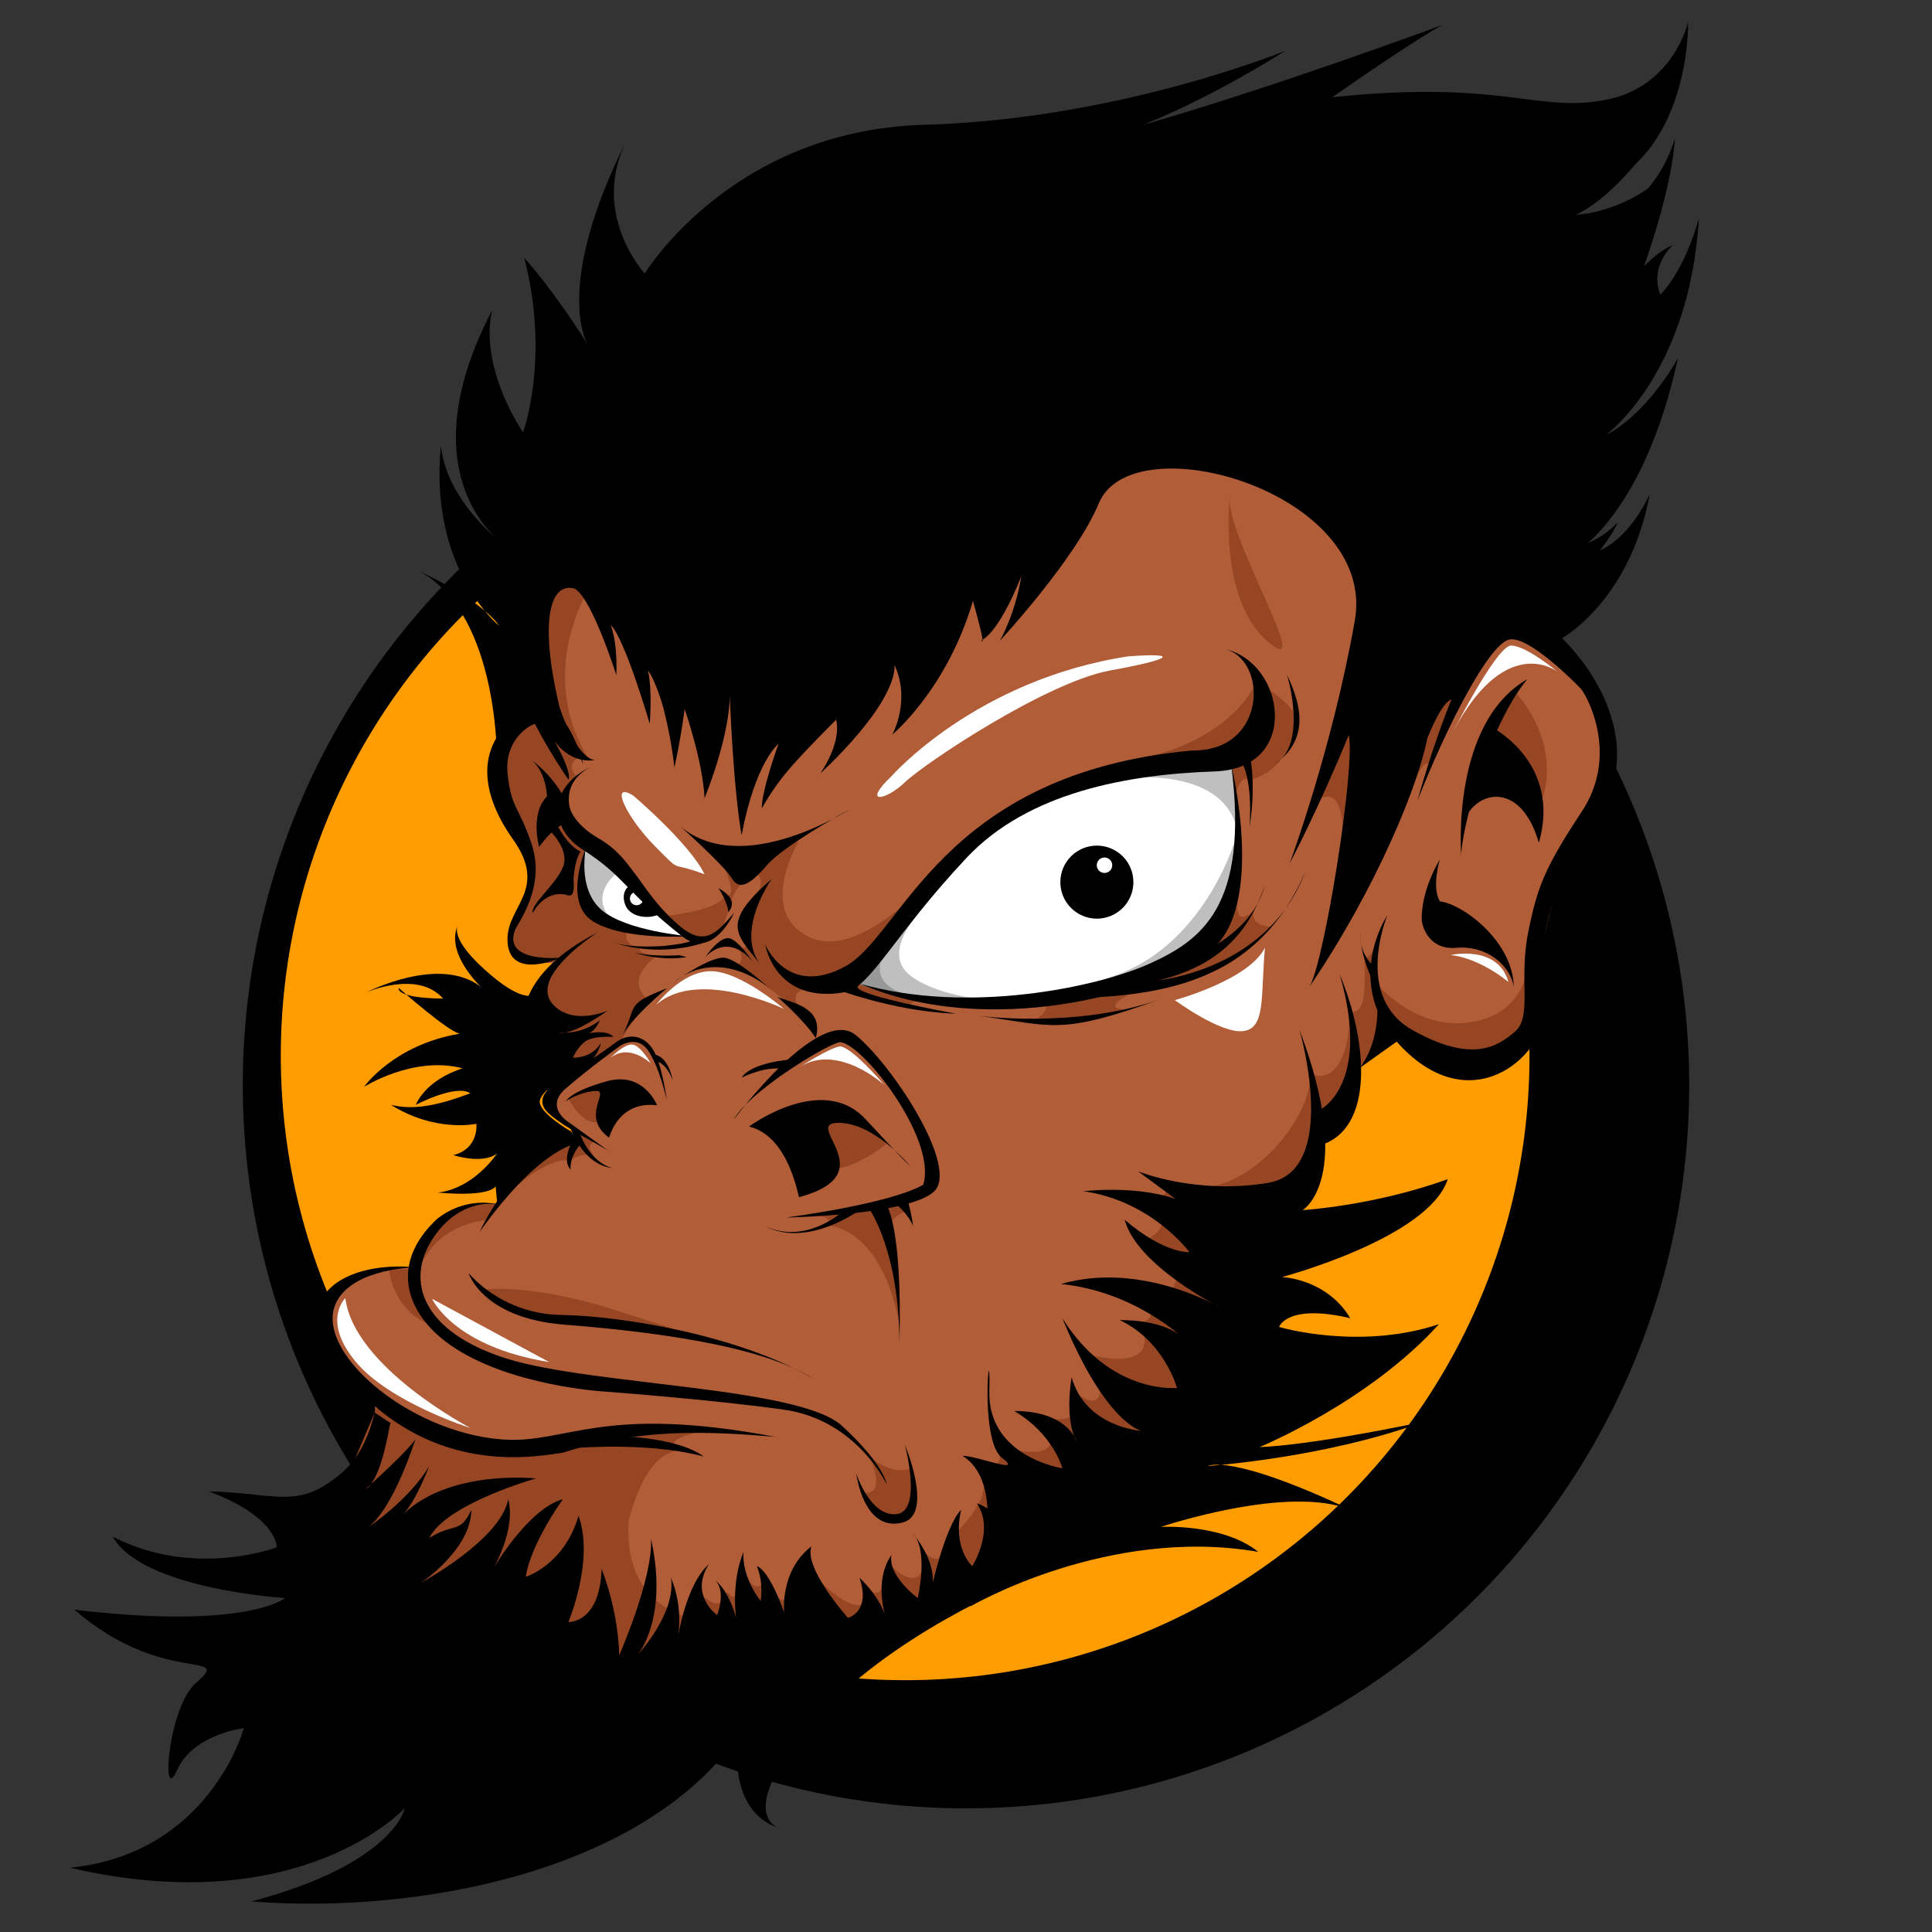 <svg xmlns="http://www.w3.org/2000/svg" width="3000" height="3000" viewBox="0 0 3000 3000">
  <rect x="0" y="0" width="3000" height="3000" fill="#333333" stroke="none"/>
<defs>
    <style>
      .cls-1 {
        fill: #ff9c00;
      }

      .cls-2 {
        fill: #b05d38;
      }

      .cls-10, .cls-2, .cls-3, .cls-4, .cls-5, .cls-6, .cls-7, .cls-8 {
        fill-rule: evenodd;
      }

      .cls-3, .cls-4 {
        fill: #964622;
      }

      .cls-10, .cls-4 {
        mix-blend-mode: screen;
      }

      .cls-5, .cls-9 {
        fill: #fff;
      }

      .cls-7 {
        fill: #bfbfbf;
      }

      .cls-8 {
        fill: #989898;
      }
    </style>
  </defs>
  <circle cx="1500" cy="1685" r="1123"/>
  <circle id="Ellipse_4_copy" data-name="Ellipse 4 copy" class="cls-1" cx="1405.5" cy="1639.5" r="969.5"/>
  <path class="cls-2" d="M837.093,1098.54s-61.17,31.06-56.409,75.22,11.443,92.55,41.784,149.39c-0.385,63.32-12.442,77.25-19.847,97.15s-24.23,76.4,59.542,75.22c-32.936,40.53-15.987,153.42-10.446,216.25,3.107,35.22,40.731,27.89,41.785,47.01,1.106,20.1-23.063,10.41-27.16,13.59-42.629,33.06-75.212,74.17-75.212,74.17l-20.892,24.03s-35.648-13.11-77.3,24.02-51.186,73.13-51.186,73.13-87.586-1.14-117,33.43-26.567,100.26,57.454,178.64c0.7,45.2,5.223,54.33,5.223,54.33s-99.706,125.07-51.186,176.55,415.719,346.41,664.375,224.61c297.28-162.32,543.19-318.63,543.19-318.63s172.54-221.3,272.65-483.69c43.37-86.78,56.41-95.07,56.41-95.07l30.29-78.35s28.27-7.63,56.41-55.37c52.29,23.68,109.68,50.15,109.68,50.15s120.2,5.9,117-138.95c25.15-162.7,76.26-235.05,76.26-235.05s77.6-157.88-22.99-251.77-161.91-53.284-161.91-53.284L2086.45,663.948s-538.42-137.462-628.86-26.117S826.647,842.59,826.647,842.59,778.626,1034.22,837.093,1098.54Z"/>
  <path class="cls-3" d="M1970.49,1071.38s46.74,28.16,42.83,53.28-23.81,75.69-74.16,86.71c-14.06-10.07-20.9,24.02-20.9,24.02l-10.44-58.5Z"/>
  <path class="cls-3" d="M1240.31,1306.43s-65.86,109.12,15.67,148.35,195.34-98.2,195.34-98.2-93.39,169.74-164,173.42-52.78,24.9-41.78,39.7c-26.13-11.27-72.51-56.06-103.42-70,18.05-6.83,4.18-28.21,4.18-28.21s19.09,7.87,12.53-17.76,16.72-65.81,16.72-65.81,19.52-27.73-12.54-37.61C1209.14,1313.58,1240.31,1306.43,1240.31,1306.43Z"/>
  <path class="cls-3" d="M2167.93,1282.41s45.68-129.95,52.23-88.8c41.36-102.64,45.96-141.04,45.96-141.04l-129.53,108.65Z"/>
  <path class="cls-3" d="M1922.44,1391.05s-10.58,53.78,24.03,22.99c-5.06,25.75,28.2,25.07,28.2,25.07s-51.75,58.67-96.1,71.04-113.86,28.2-113.86,28.2-60.3,27.08-17.76,29.26c-43.56,10.61-62.68,13.58-62.68,13.58l13.58-43.88,124.31-39.7Z"/>
  <path class="cls-3" d="M2041.53,1245.84s42.39-39.16,43.87,48.06,20.89-224.61,20.89-224.61Z"/>
  <path class="cls-3" d="M1920.35,1377.47s-22.37,74.13-2.09,72.09c-42.23,35.64-61.98,56.12-28.2,49.1-62.75,26.99-145.2,37.61-145.2,37.61s-68.33,30-17.76,38.65c-112.14,10.49-122.22,10.45-122.22,10.45s43.91-25.29-1.04-32.39-162.96,0-162.96,0-44.8,0-16.72,12.54c-88.67-17.8-106.55-37.61-106.55-37.61"/>
  <path class="cls-3" d="M918.572,907.361s-90.07,133.179-4.178,271.619c-21.391-11.24-36.284,13.56-18.8,26.12-12.88,16.67-20.892,49.1-20.892,49.1l35.516,62.68s-13.8,33.81-5.223,57.46,69.989,68.95,69.989,68.95-13.04,22.34,19.848,29.25c-8.1,5.87,22.981,13.58,22.981,13.58s-51.884,34.38-9.4,67.9c-35.691,39.07-44.919,65.82-44.919,65.82l-74.168,43.88L836.048,1558.2l34.472-67.9s-35.108,12.02-53.275-3.14-35.9-17.65-8.357-74.17c24.088-55.82,20.754-116.98-9.4-145.21s-26.434-120.35,10.446-144.17,27.16-88.8,27.16-88.8S805.81,888.681,918.572,907.361Z"/>
  <path class="cls-3" d="M1123.32,1343s25.44,56.42,2.09,45.96c-1.47,23.67-91.93,33.43-91.93,33.43s35.22,42.98,60.59,36.57,28.2-18.81,28.2-18.81l12.54-38.65s5.8-26.48,26.11-33.43C1156.77,1345.03,1123.32,1343,1123.32,1343Z"/>
  <path class="cls-3" d="M883.055,1706.55s21.311,42.41,48.053,35.52,8.356-52.24,8.356-52.24S896.574,1687.88,883.055,1706.55Z"/>
  <path class="cls-3" d="M923.8,1772.37s-16.367,4.02-2.089,21.93c-21.7-5.67-37.606,9.41-37.606,9.41s-22.219-21.47-54.319,7.31c40.249-38.78,65.81-42.83,65.81-42.83l4.178-12.54Z"/>
  <path class="cls-4" d="M757.7,1894.59s-84.872,2.18-110.728,86.71c19.792-70.4,20.361-81.71,53.275-97.15s73.123-15.67,73.123-15.67Z"/>
  <path class="cls-3" d="M882.011,1801.62s-30.811-5.57-88.792,48.05c65.823-75.03,95.06-79.39,95.06-79.39"/>
  <path class="cls-3" d="M1376.11,1776.54s-67.55,55.12-106.55,34.48c-17.28-73.87,0-100.29,0-100.29S1352.21,1732,1376.11,1776.54Z"/>
  <path class="cls-3" d="M1259.11,1886.24s40.43,2.65,24.03,15.67c53.09-8.58,75.25-13.11,88.79,9.4,8.83-12.58,30.15-38.24,40.74-25.07-7.63-20.57-27.16-20.9-27.16-20.9"/>
  <path class="cls-3" d="M1909.91,767.373s-19.84,161.177,58.5,228.787S1897.76,824.64,1909.91,767.373Z"/>
  <path class="cls-3" d="M1948.56,1063.02s-38.36,94.02-201.61,119.09c116.92,8.55,202.65-10.44,202.65-10.44"/>
  <path class="cls-5" d="M1018.85,1560.29s38.81-51.92,84.62-52.23,113.86,58.5,113.86,58.5S1083.72,1502.52,1018.85,1560.29Z"/>
  <path class="cls-3" d="M1285.23,1902.95s83.39,0.17,111.77,155.66c-12.78-140.75-20.89-183.86-20.89-183.86"/>
  <path class="cls-3" d="M1363.58,2281.13s5.71,18.09,1.04,26.12,26.36,12.09,26.12-7.32S1367.77,2282.93,1363.58,2281.13Z"/>
  <path class="cls-3" d="M1104.51,2220.54s-88.05,12.3-48.05,31.34C952.9,2259.24,952,2567.37,952,2567.37l-422.022-96.11,7.312-173.42,52.23-122.22s124.723,95.91,292.491,60.59C1027.6,2210.22,1104.51,2220.54,1104.51,2220.54Z"/>
  <path class="cls-3" d="M996.918,2270.68s-119.587,286.74,208.922,248.64c-302.529,118.03-595.428,22.98-595.428,22.98"/>
  <path class="cls-3" d="M753.524,2002.2s71.557-9.28,199.52,31.34,143.116,47.01,143.116,47.01-177.363-45.64-246.532-30.3C776.181,2026.02,753.524,2002.2,753.524,2002.2Z"/>
  <path class="cls-3" d="M604.145,1970.86s3.822,61.64,62.676,85.66c-24.01-67.33-25.07-85.66-25.07-85.66"/>
  <path class="cls-3" d="M2353.87,1075.56s70.72,73.68,40.74,166.1c-61.74-50.47-82.53-86.71-82.53-86.71"/>
  <path class="cls-3" d="M2135.54,1524.77s64.17,81.67,157.74,60.6,80.43-118.05,80.43-118.05,36.16,145.32-22.98,164.01S2165.71,1645.44,2135.54,1524.77Z"/>
  <path class="cls-3" d="M1348.95,2259.19s31.54,64.21-9.4,58.5c27.15,38.68,61.63,40.75,61.63,40.75s24.22-37.56,14.63-79.4C1392.23,2291.92,1356.25,2270.13,1348.95,2259.19Z"/>
  <path class="cls-3" d="M1084.67,2471.26s30.97,34.58,39.69,9.41,10.88,25.07,24.03-21.94,6.85,26.05,42.83-2.09c10.44,25.11,31.21,41.84,37.6,9.4s25.07-32.39,25.07-32.39,62.47,77.34,91.93,54.33c2.46-17.17,0-21.94,0-21.94s20.69,20.73,25.07-7.31,8.36-31.34,8.36-31.34,42.58,46.34,54.31,7.31c1.53-22.25,1.05-26.12,1.05-26.12s21.88,28.54,33.43-3.13,87.37-76.11,49.09-132.68c31.76,12.01,40.21-5.74,33.43-19.85s87.41,23.39,80.44-20.89c0.32-30.42-3.14-28.21-3.14-28.21s44.8,4.63,44.92-17.76-5.22-26.11-5.22-26.11,48.52,43.91,39.69-17.76c-14.66-38.34-14.62-38.66-14.62-38.66s96.41,28.39,83.57-33.43a16.188,16.188,0,0,0-10.45-12.53s44.01-13.64,7.31-36.57c31.14-13.45,41.79-14.62,41.79-14.62s31.43-24.34-11.49-48.06c-25.42-32.47-25.07-32.39-25.07-32.39s45.64-19.72,14.62-44.92c-1.11-15.71-1.04-15.67-1.04-15.67s32.76-17.37,16.71-24.03c64.19,8.67,134.75,183.87,134.75,183.87L1681.14,2364.7l-220.42,129.55-345.76,91.93S1051.68,2546.41,1084.67,2471.26Z"/>
  <path class="cls-3" d="M2145.99,1439.11s-15.74,56.49-27.16,45.97c0.76,51.26,2.53,91.34-24.03,85.66,3.03,56.12-18.03,115.22-60.58,96.11,4.44,60.09-78.34,172.39-169.23,177.6,146.69,24.36,182.81-53.28,182.81-53.28l6.26-35.52,52.23-98.2,37.61-24.03,3.13-72.08S2121.62,1519.18,2145.99,1439.11Z"/>
  <path class="cls-6" d="M1776.93,1524.69s187.32-6.75,250.13-171.41c-95.42,223.15-318.34,193.32-491.33,198.19"/>
  <path class="cls-5" d="M1904.68,1170.62s22.23,67.44,20.9,150.44c-18.62,100.28-48.78,172.67-196.39,218.34s-402.02,8.82-411.58-27.16c47.38-34.97,175.44-194.2,231.91-236.1S1854.86,1150.29,1904.68,1170.62Z"/>
  <path class="cls-7" d="M1418.94,1427.62s-45.91,53.65-7.31,85.66,115.95,38.66,115.95,38.66-152.35-2.3-197.43-26.12C1360.56,1485.14,1410.85,1427.62,1418.94,1427.62Z"/>
  <path class="cls-8" d="M1370.89,1485.08s-25.72,44.88,42.83,60.59c-45.72-5.83-87.75-19.85-87.75-19.85Z"/>
  <path class="cls-7" d="M1918.26,1303.3s-49.61,173.1-201.61,216.25C1844.09,1493.85,1930.41,1435.21,1918.26,1303.3Z"/>
  <path class="cls-7" d="M1770.97,1207.19s129.62-8.87,149.38,79.39c-0.45-75.42-8.35-98.2-8.35-98.2S1778.58,1193.6,1770.97,1207.19Z"/>
  <circle cx="1703.22" cy="1369.78" r="56.72"/>
  <circle class="cls-9" cx="1715.075" cy="1343.515" r="12.015"/>
  <path class="cls-6" d="M1928.79,1185.44s16.13,22.55,11.62,98.2c11.81-75.7-1.79-120.52-1.79-120.52"/>
  <path class="cls-6" d="M1188.22,1466.66s33.84,82.54,123.64,34.35,148.87-299.9,539.24-335.64c117.41,1.46,117.64-142.46,50.09-157.59,94.18,19.82,120.17,185.59-15.21,190.12s-289.48,32.43-384.92,133.93c-112.27,119.41-149.77,201.77-188.45,208.72C1203.12,1560.23,1188.22,1466.66,1188.22,1466.66Z"/>
  <path class="cls-6" d="M1911.75,1186.92s55.15,222.84-33.39,290.24c-87.88,66.89-344.31,136.06-543.63,50.21,168.63,48.49,370.15,5.21,449.82-30.8S1940.5,1408.52,1911.75,1186.92Z"/>
  <path class="cls-6" d="M1792.11,1505.94s145.56-30.35,171.52-130.34c-41,122.69-139.05,154.25-276.93,161.59"/>
  <path class="cls-6" d="M1332.62,1531.68s-23.29,9.44,151.51,42.39c-99.85-3.51-195.51-41.63-195.51-41.63"/>
  <path class="cls-5" d="M1384.47,1205.1s131.21-149.88,367.7-185.96c78.63-5.67,70.77,3.95-28.2,21.94s-288,144.08-318.61,173.42S1337.69,1249.54,1384.47,1205.1Z"/>
  <path class="cls-5" d="M1242.4,1656.4s43.98-28.17,60.59-31.34,69.99,59.55,69.99,59.55S1301.84,1619.66,1242.4,1656.4Z"/>
  <path class="cls-5" d="M947.821,1642.82s20.286-21.34,33.428-20.89,29.251,29.25,29.251,29.25S977.1,1619.03,947.821,1642.82Z"/>
  <path class="cls-5" d="M983.338,1235.39s87.412,74.22,110.732,122.23c-56.86-21.55-32.9,1.01-77.3-43.87S945.61,1211.81,983.338,1235.39Z"/>
  <path class="cls-5" d="M671,2016.82s32.838,74.22,181.762,98.2"/>
  <path class="cls-5" d="M536.245,2015.78s-36.793,34.48,15.669,98.2S730.543,2217.4,730.543,2217.4,549.638,2122.93,536.245,2015.78Z"/>
  <path class="cls-5" d="M1824.25,1552.98s115.15-31.08,139.98-81.49c-6.78,76.03,1.46,124.84-33.43,129.55S1824.25,1552.98,1824.25,1552.98Z"/>
  <path class="cls-5" d="M2249.41,1149.73s73.55-147.45,97.14-147.3,72.08,40.74,72.08,40.74S2334.75,976.468,2249.41,1149.73Z"/>
  <path class="cls-5" d="M2252.54,1482.99s72.89-16.8,89.84,41.78C2292.37,1484.97,2252.54,1482.99,2252.54,1482.99Z"/>
  <path class="cls-5" d="M910.215,1313.75s-17.162,56.09-3.133,77.3,28.8,46.74,118.038,59.55c47.4,4.17,47.01,4.18,47.01,4.18S1002.36,1399.91,961.4,1343C914.469,1311.32,910.215,1313.75,910.215,1313.75Z"/>
  <path class="cls-6" d="M976.673,1375.94s-13.407,8.61-5.782,28.95,37.789,22.68,53,14.48C987.382,1386.02,976.673,1375.94,976.673,1375.94Zm9.277,15.11a4.705,4.705,0,1,1-4.7,4.7A4.7,4.7,0,0,1,985.95,1391.05Z"/>
  <circle class="cls-9" cx="988.563" cy="1395.235" r="10.438"/>
  <path class="cls-7" d="M959.312,1354.49s-39.932,28.39-16.714,64.77c-46.137-29.89-40.513-81.21-30.293-102.38S959.312,1354.49,959.312,1354.49Z"/>
  <path class="cls-6" d="M1139.78,1417.72s-33.05,73.58-80.28,36.4c-89.268-70.29-88.674-93.02-155.1-135.13-50.053-31.73-55.51-94.79,12.421-128.06-29.873,16.44-35.314,38.24-33.181,57.5,1.966,17.76,19.039,37.8,45.193,53.03,28.952,16.4,43.848,38.03,50.741,46.82,22.316,28.45,37.206,56.03,74.356,88.35C1094.44,1471.87,1113.5,1447.66,1139.78,1417.72Z"/>
  <path class="cls-6" d="M910.033,1316.29s-14.424,63.32,23.9,96.5,136.478,41.09,136.478,41.09-99.354,6.79-148.583-22.55S910.033,1316.29,910.033,1316.29Z"/>
  <path class="cls-6" d="M1083.04,1463.17s-88.164,14.79-131.639,0c72.419,23.78,134.939,4.08,148.489-2.11"/>
  <path class="cls-6" d="M1070.4,1462.11s-7.98,3.49-36.86,6.33c25.58,1.69,53.83-3.27,63.19-8.44C1079.58,1459.45,1070.4,1462.11,1070.4,1462.11Z"/>
  <path class="cls-6" d="M1349.96,1877.48s46.41,64.82,46.71,208.83c4.82-191.12-22.03-218.53-22.03-218.53"/>
  <path class="cls-6" d="M947.116,1788.71l-61.711-44.46s-41.573-23.76-7.175-53.78,83.955-65.98,83.955-65.98,26.833-18.85,44.485,7.17,28.71,76.73,28.71,76.73-7.67-59.63-22.96-81.03-38.38-22.67-57.41-7.89-93.285,63.82-93.285,63.82-36.921,21.21-9.328,45.9S931.027,1777.13,947.116,1788.71Z"/>
  <path class="cls-6" d="M1386.1,1865.14s23.45,17.64,31.73,38.77c-3.77-27.92-10.58-46.7-10.58-46.7"/>
  <path class="cls-6" d="M1998.57,1048.22s33.03,107.03-19.26,138.68C2030.93,1149.93,2023.36,1099.7,1998.57,1048.22Z"/>
  <path class="cls-6" d="M1020.31,1648.16s14.33,2.87,24.4,29.4c-8.61-41.41-30.14-40.16-30.14-40.16"/>
  <path class="cls-6" d="M1198.27,1364.9s-56.4,79.16-18.66,131.23C1143.24,1450.21,1118.69,1434.14,1198.27,1364.9Z"/>
  <path class="cls-6" d="M1517.59,1577.16s153.72,21.04,284.87-25.81C1642.84,1609,1636.19,1592.46,1517.59,1577.16Z"/>
  <path class="cls-6" d="M1054.75,1483.22s-35.16,2.95-68.885-3.59c46.285,13.93,80.365,6.46,80.365,6.46"/>
  <path class="cls-6" d="M1115.75,1379.24s14.18,21,15.06,37.29C1144.87,1400.64,1130.38,1387.28,1115.75,1379.24Z"/>
  <path class="cls-6" d="M645.737,1967.99s-94.235.51-122.494,52.23c-40.534,74.19,108.78,204.39,257.358,215,99.442,7.11,152.922-55.32,423.409-4.05-106.95-9.2-213.736-13.09-329.1,24.32-51.245,8.33-184.488,29.5-304.515-82.41C410.285,2023.81,528.861,1956.01,645.737,1967.99Z"/>
  <path class="cls-6" d="M959.518,2229.94s92.682,1.51,133.082,31.72c-94.83-25.39-221.219-11.46-221.219-11.46"/>
  <path class="cls-6" d="M606.5,2209.77s-0.718.63-1.7,5.96c-4.385,23.74-16.191,85.5-37.99,97.19,70.708-63.56,78.215-78.17,78.215-78.17s-33.6,108.88-75.345,138.4c72.709-50.78,96.872-96.81,96.872-96.81s-21.111,55.9-40.9,75.3c72.747-70.64,206.66-55.93,206.66-55.93s-139.16,39.1-165.759,92.5c39.152-24.47,47.726-5.7,65.3-43.74-0.355,61.78-78.215,113.3-78.215,113.3s123.392-66.35,135.621-129.79c12.229,48.19-23.68,108.28-23.68,108.28s53.99-93.11,108.353-108.28c-54.329,78.36-57.4,120.47-57.4,120.47s59.521-18.25,81.8-94.66c25.023,68.84-15.787,164.94-15.787,164.94s48.809,2.41,51.665-82.47c27.538,71.33,27.268,134.1,27.268,134.1s52.132-117.78,49.512-180.71c27.54,126.16-21.527,180.71-21.527,180.71s60.927-64.5,52.387-120.48c21.03,49.63,10.04,97.53,10.04,97.53s11.93-85.96,48.8-118.32c-30.76,47.89,12.91,78.88,12.91,78.88s15.34-38.61-4.3-55.22c24.03,18.6,33.72,59.52,33.72,59.52s-8.19-54.35,11.48-102.54c-2.86,40.5,26.55,76.01,26.55,76.01s5.26-27-5.74-53.78c20.01,7.01,42.34,71.71,42.34,71.71s-7.11-64.37,42.34-102.55c-12.55,33.62,56.69,111.15,56.69,111.15s36.07-9.23,17.93-62.39c35.4,34.14,40.91,62.39,40.91,62.39s-19.54-56.98,8.61-97.52c-5.66,32.66,40.9,66.69,40.9,66.69s18.07-75.31-8.61-101.83c47.98,59.36,27.98,94.66,27.98,94.66s22.62-104.62,48.08-129.8c-13.99,59.3,17.22,87.49,17.22,87.49s35.7-55.64,7.18-97.53c23.6,7.39,47.36,34.42,47.36,34.42l21.94,87.54s-204.44,80.8-324.76,219.38-54.53,161.35-54.53,161.35-74.36-15.78-61-140.55c-147.692,208.47-492.439,276.34-755.6,256.01,222.278-58.87,238.233-144.86,238.233-144.86s-161.095,176.11-519.521,92.51c217.748-22.39,269.546-216.76,269.546-216.76s-78.65,9.07-103.787,65.45-14.08-97.75,29.622-135.75c60.036-52.22-50.717,6.24-188.783-113.64,267.977,32,327.072-18.09,327.072-18.09s-222.034-13.62-267.654-95.38c126.779,65.59,254.808,16.58,254.808,16.58s1.662-46.66-105.553-86.85c93.212,2.11,130.335,23.79,184-11.84,30.114-19.99,57.474-45.04,73.533-110.37"/>
  <path class="cls-6" d="M1441.62,2457.27h20.28l-7.94,20.27-18.51-4.4"/>
  <path class="cls-6" d="M1020.31,1716.28s-20.756-53.37-78.217-37.29-63.146,30.84-63.146,30.84,19.937-14.07,45.207-15.78-24.193,38.96,21.527,72.43C957.637,1729.73,984.719,1711.72,1020.31,1716.28Z"/>
  <path class="cls-6" d="M1139.43,1738.51s132.03-178.26,189.43-131.23,161.48,206.14,121.27,243.1-229.62,40.16-229.62,40.16,159.99-20.46,213.12-50.92c22.6-74.32-103.45-230.1-132.03-220.87S1162.33,1696.55,1139.43,1738.51Z"/>
  <path class="cls-6" d="M1163.11,1749.27s113.61-84.21,180.82-11.48,68.89,72.43,68.89,72.43-55.95-67.8-111.94-66.69,74.46,79.4-60.28,115.46C1226.26,1794.78,1198.94,1757.86,1163.11,1749.27Z"/>
  <path class="cls-6" d="M1045.22,1525.71s59-42.35,80.93-38.33,69,47.7,69,47.7S1120.01,1466.84,1045.22,1525.71Z"/>
  <path class="cls-6" d="M1095.48,1485.68s23.62-34.87,39.18-28.12,34.08,35.78,34.08,35.78S1135.11,1446.55,1095.48,1485.68Z"/>
  <path class="cls-6" d="M1035.64,1534.53s-58.05,47.42-72.2,78.93C992.511,1560.24,966.565,1561.68,1035.64,1534.53Z"/>
  <path class="cls-6" d="M1207.07,1547.86s41.03,35.53,59.64,63.89C1280.59,1562.89,1225.95,1556.58,1207.07,1547.86Z"/>
  <path class="cls-6" d="M887.619,1774.46s-15.233,26.75-1.7,41.74c-1.127-23.02,16.186-40.04,16.186-40.04S893.115,1765.76,887.619,1774.46Z"/>
  <path class="cls-6" d="M1305.9,1883.37s-55.62,49.27-117.68,20.79c67.35,34.51,148.54-26.53,148.54-26.53"/>
  <path class="cls-6" d="M900.474,1760.02s14.291,43.68,50.23,53.79c-47.832-6.03-66.016-65.26-66.016-65.26"/>
  <path class="cls-6" d="M1226.97,1645.29s-59.48,4.16-75.35,27.96c50.67-23.38,72.48-10.75,72.48-10.75"/>
  <path class="cls-6" d="M927.742,1448.08s-111.01,70.2-67.452,113.31c31.731,31.28,83.239,7.88,83.239,7.88s-56.071,40.85-76.063,33.71c38.013,4.08,63.864-18.65,63.864-18.65s-5.644,15.73-17.222,20.08c33.136-5.3,38.031,5.74,38.031,5.74s-31.857-2.5-44.489,7.89a65.239,65.239,0,0,0-17.939,24.38s29.648,1.35,43.054-22.95c-3.406,21.1-25.833,38.73-25.833,38.73l-48.077,45.89S713.655,1558.07,927.742,1448.08Z"/>
  <path class="cls-6" d="M885.405,1755.72s-86.66,45.15-140.644,157.05c99.191-138.4,157.148-138.4,157.148-138.4"/>
  <path class="cls-6" d="M774.182,1870.46s-58-13.8-101.895,52.35-16.479,146.07,115.529,187.16,453.394,43.24,519.524,103.99,69.6,91.07,69.6,91.07-46.41-100.33-160.02-116.17-276.979-27.97-276.979-27.97-150.2-8.16-241.822-73.15c-70.152-49.76-92.773-126.71-19.374-195.05C725.869,1855.62,774.182,1870.46,774.182,1870.46Z"/>
  <path class="cls-6" d="M844.5,1528.4s-7.414,47.93-79.65-12.19-53.1-80.32-53.1-80.32-24.631,34.89,34.444,96.09c-64.734-49.14-176.523,8.61-176.523,8.61s79.279-34.75,118.4,10.04c-75.765-.91-68.886-16.49-68.886-16.49s75.854,67.32,94.719,70.99c-102.713,17.04-148.537,82.47-148.537,82.47s76.936-48.8,152.842-28.69c-59.056,19-72.474,56.65-72.474,56.65s62.235-32.75,84.673-17.92c-51.178,19.28-88.588,26.6-123.422,17.92,70.013,43.72,132.75,29.41,132.75,29.41s4.6,38.39-35.878,48.76c50.911,14.72,68.169-2.87,68.169-2.87s-35.869,55.03-92.566,60.95c85.462,7.38,90.128-10.04,90.128-10.04l2.736,29.84s35.853-48.8,60.587-68.95,53.276-45.97,53.276-45.97-50.292-28.92-48.053-47.01c1.586-12.8,29.249-32.38,29.249-32.38"/>
  <path class="cls-6" d="M2017.73,1598.67s64.17,219.4-48.79,238.09-201.64-17.93-201.64-17.93l58.12,43.02s-51.55-21.02-143.51-12.19c106.79,14.95,165.04,94.66,165.04,94.66s-38.32,3.02-100.46-50.2c18.82,71.46,148.54,136.26,148.54,136.26s-122.27-72.83-247.56-36.58c113.58,11.27,188.72,83.19,188.72,83.19s-22.83-27-97.59-27.25c69.67,33.05,88.98,105.41,88.98,105.41s-103.29,11.24-177.96-108.28c66.99,163.62,122.7,174.97,122.7,174.97s-85.99-5.11-108.35-83.18c-11.25,71.83,7.89,99.68,7.89,99.68s-13.49-47.38-96.87-47.33c61.06,36.13,74.63,88.92,74.63,88.92s-115.97-17.4-113.38-119.76-16.62,75.72,19.38,103.27-37.88-2.85-61-2.87c80.27,50.48,12.2,233.78,12.2,233.78s213.8-125.2,447.05-84.62c-55.26-44.44-151.41-38.73-151.41-38.73s199.97-67.45,296.36-25.81c-188.5-89.24-223.17-68.85-223.17-68.85s179.79-11.67,335.83-68.84c-188.59,39.26-255.46,39.44-255.46,39.44s168.32-69.07,278.42-190.75c-124.25,41.34-248.28,4.3-248.28,4.3s11.97-36.73,110.5-13.62c-37.01-61.85-106.2-63.82-106.2-63.82s227.78-60.37,257.61-152.03c-114.9,41.5-225.32,48.04-225.32,48.04S2105.03,1830.57,2017.73,1598.67Z"/>
  <path class="cls-6" d="M1329.58,2288.03s21.35,67.02,62.35,63.15,13.16-107.82,13.16-107.82,45,107.4-2.7,120.57S1334.9,2323.83,1329.58,2288.03Z"/>
  <path class="cls-6" d="M2049.58,1723.35s80.72-38.46,30.67-210.41c45.17,108.11,52.34,239.7-28.96,264.93"/>
  <path class="cls-6" d="M1057.14,1283.78s67.8,60.66,79.23,80.08,28.54,10.04,54.52-20.45,128.63-86.89,128.63-86.89S1154.35,1364.37,1057.14,1283.78Z"/>
  <path class="cls-6" d="M727.54,1976.59s20.864,70.12,148.537,80.32c124.283,9.93,302.913,30.01,388.2,84.62-117.11-69-302.412-98.46-392.509-99.68C777.728,2040.57,727.54,1976.59,727.54,1976.59Z"/>
  <path class="cls-6" d="M1028.43,1092.92s13.41,48.11,18.76,98.86c10.69-48.13,15.88-90.92,15.88-90.92s28.06,80,31,138.71c43.03-109.65,39-162.52,39-162.52s4.77,139.78,18.45,219.98c21.7-114.89,57.45-142.08,57.45-142.08s-26.07,71.04-26.11,100.29c26.89-46.84,46.92-68.32,115.48-137.78,8.86,37.3-24.6,83.46-24.6,83.46s115.25-103.63,115.53-167.86c25.28,55.68-3.71,107.6-3.71,107.6s85.15-70.43,125.24-207.788c22.37,79.778,12.99,61.223,12.99,61.223s24.58-5.988,62.16-99.256c-9.94,60.343-33.4,100.184-33.4,100.184s118.6-127.763,154.01-214.283c53.51-124.955,432.21-15.922,397.18,183.02s-101.04,376.66-101.04,376.66,43.97-82.77,91.65-199.15c10.72,47.29-36.91,348.03-60.62,390.37,105.67-155.65,169.74-316.68,182.59-385.32,31.33-76.56,43.16-58.53,43.16-58.53l-68.42-540.379L1165.55,577Z"/>
  <path class="cls-6" d="M1029.15,1095.81s-10.99-38.65-23.1-54.84c7.13,28.16,2.89,82.98,2.89,82.98s-38.225-131.327-60.621-153.7c11.617,32.346,8.66,77.926,8.66,77.926s-38.214-120.806-64.952-134.209c-37.09-10.445-55.647,47.515-23.214,184.019,28.409,84.2,54.968,82.24,54.968,82.24s-35.713,8.06-62.786-29.58c29.273,52.84,21.65,59.89,21.65,59.89s-54.666-76.99-85.158-160.19,3.584-230.591,88.953-343.82,256.98-167.9,256.98-167.9l1020.94-69.149,27.42,157.3-723.13,78.651"/>
  <path class="cls-6" d="M905.739,1186.73s-31.345-128.6-98.149-80.1-65.293,120.08-10.825,196.99-8.492,102.84-8.769,154.29c-0.36,67.01,82.524,29.25,82.524,29.25s-92.742,8.7-69.989-44.92c18.007-29.93,43.735-76.96,24.38-133.57s-31.525-54.22-36.806-108.23,39.223-80.97,51.239-77.21S877.1,1123.83,905.739,1186.73Z"/>
  <path class="cls-6" d="M824.189,1179.51s49.991,32.6,67.117,96.69c-25.916-2.96-54.127,38.97-54.127,38.97s-14.684-51.33,12.269-78.65C846.372,1193.17,824.189,1179.51,824.189,1179.51Z"/>
  <path class="cls-6" d="M851.613,1287.75s34.451,30.87,22.372,59.17-49.454,56.17-46.909,70.71c18.687-31.98,42.579-31.41,54.848-27.42s8.66-23.81,8.66-23.81,0.741-28.58,10.825-44.02c-21.169-10.2-36.084-41.13-36.084-41.13Z"/>
  <path class="cls-6" d="M2201.16,1243.01s91.05-340.651,172.49-292.96,191.38,194.13,106.8,318.21-94.95,216.99-82.27,286.47-96.73,183.47-209.29,82.98-34.64-216.47-34.64-216.47-53.03,126.47,38.97,178.23c92.52,52.04,132.76,25.51,159.5,2.16s5.42-80.03,20.2-153.69,26.48-101.66,87.33-194.11c52.94-87.92,2.11-176.55-5.78-184.72s-82.52-84.237-111.86-75.765C2311.04,1002.46,2246.31,1127.89,2201.16,1243.01Z"/>
  <path class="cls-6" d="M2133.32,1500.61s-25.27-20.24-20.2-56.28c-4.79,35.64,23.81,90.92,23.81,90.92"/>
  <path class="cls-6" d="M2269,1328.16s-16.79-204.38,102.48-273.48C2310.08,1129.48,2269,1289.88,2269,1328.16Z"/>
  <path class="cls-6" d="M2319.52,1131.17s105.04,55.1,70,177.5c-28.92-101.11-105.12-81.14-119.08-24.53S2302.68,1146.47,2319.52,1131.17Z"/>
  <path class="cls-6" d="M2207.66,1429.9s5.94,46.04,54.12,41.85,84.12,28.94,88.77,60.61c-1.38-70.84-78.85-128.37-114.75-132.77-13.28-22.48,0-64.94,0-64.94S2206.15,1381.66,2207.66,1429.9Z"/>
  <path class="cls-6" d="M771.4,1172.2s0.728-230.835-128.955-289.42c111.394,51.534,132.666,89.052,132.666,89.052S665.843,883.653,684.58,692.155c9.49,88.948,97.954,153.52,97.954,153.52s-154.566-102.524-18.564-363.5c-19.939,91.543,48.252,189.108,48.252,189.108s42.266-114.65,1.855-270.867c50.895,57.3,98.228,133.994,98.228,133.994S857.378,447.4,973.647,216.743C915.02,331.75,1001.1,424.714,1001.1,424.714s134.76-222.438,433.51-230.876c303.25-8.566,560.95-114.916,560.95-114.916s-104.08,67.767-220.41,114.916c208.4-59.856,464.85-155.2,464.85-155.2s-35.64,17.743-171.31,112.367c264.3-27.735,317.64,24.484,424.11,4.179S2621.3,34,2621.3,34s5.39,211.121-154.93,264.374,73.34,113.34,134.52-83.487c-8.5,114.66-77.93,276.433-77.93,276.433S2595.24,487.7,2638,339.189c-14.39,241.595-143.8,335.8-143.8,335.8s56.74-24.477,111.33-118.736c-55.2,252.627-168.1,308.274-168.1,308.274s71.72,12.538,124.31-97.156C2529.35,940.812,2417.2,995.95,2417.2,995.95s-60.09-55.336-80.71-25.046-78.86,113.176-78.86,113.176L2098.06,631.393l-348.83-56.586-777.439,74.21-137.3,211.5,5.74,244.293S771.4,1104.07,771.4,1172.2Z"/>
  <path class="cls-6" d="M2507.42,471.725s44.92-73.128,89.84-90.888c-39.7,40.221-17.76,79.4-17.76,79.4l-73.12,75.218"/>
  <path class="cls-6" d="M2451.01,848.859s35.23-9.574,60.59-37.609c-6.74,21.018-45.96,66.86-45.96,66.86l-60.59-2.089"/>
  <path class="cls-6" d="M2110.12,1659.2s31.53-31.99,28.76-103.89c27.02,34.48,32.47,60.3,32.47,60.3"/>
  <path class="cls-10" d="M2569.35,215.815s-58.14,87.221-122.46,117.809c69.11-5.565,116.89-44.526,116.89-44.526s38.3,152.221-107.62,114.1-257.98-80.052-108.54-180.888"/>
</svg>
